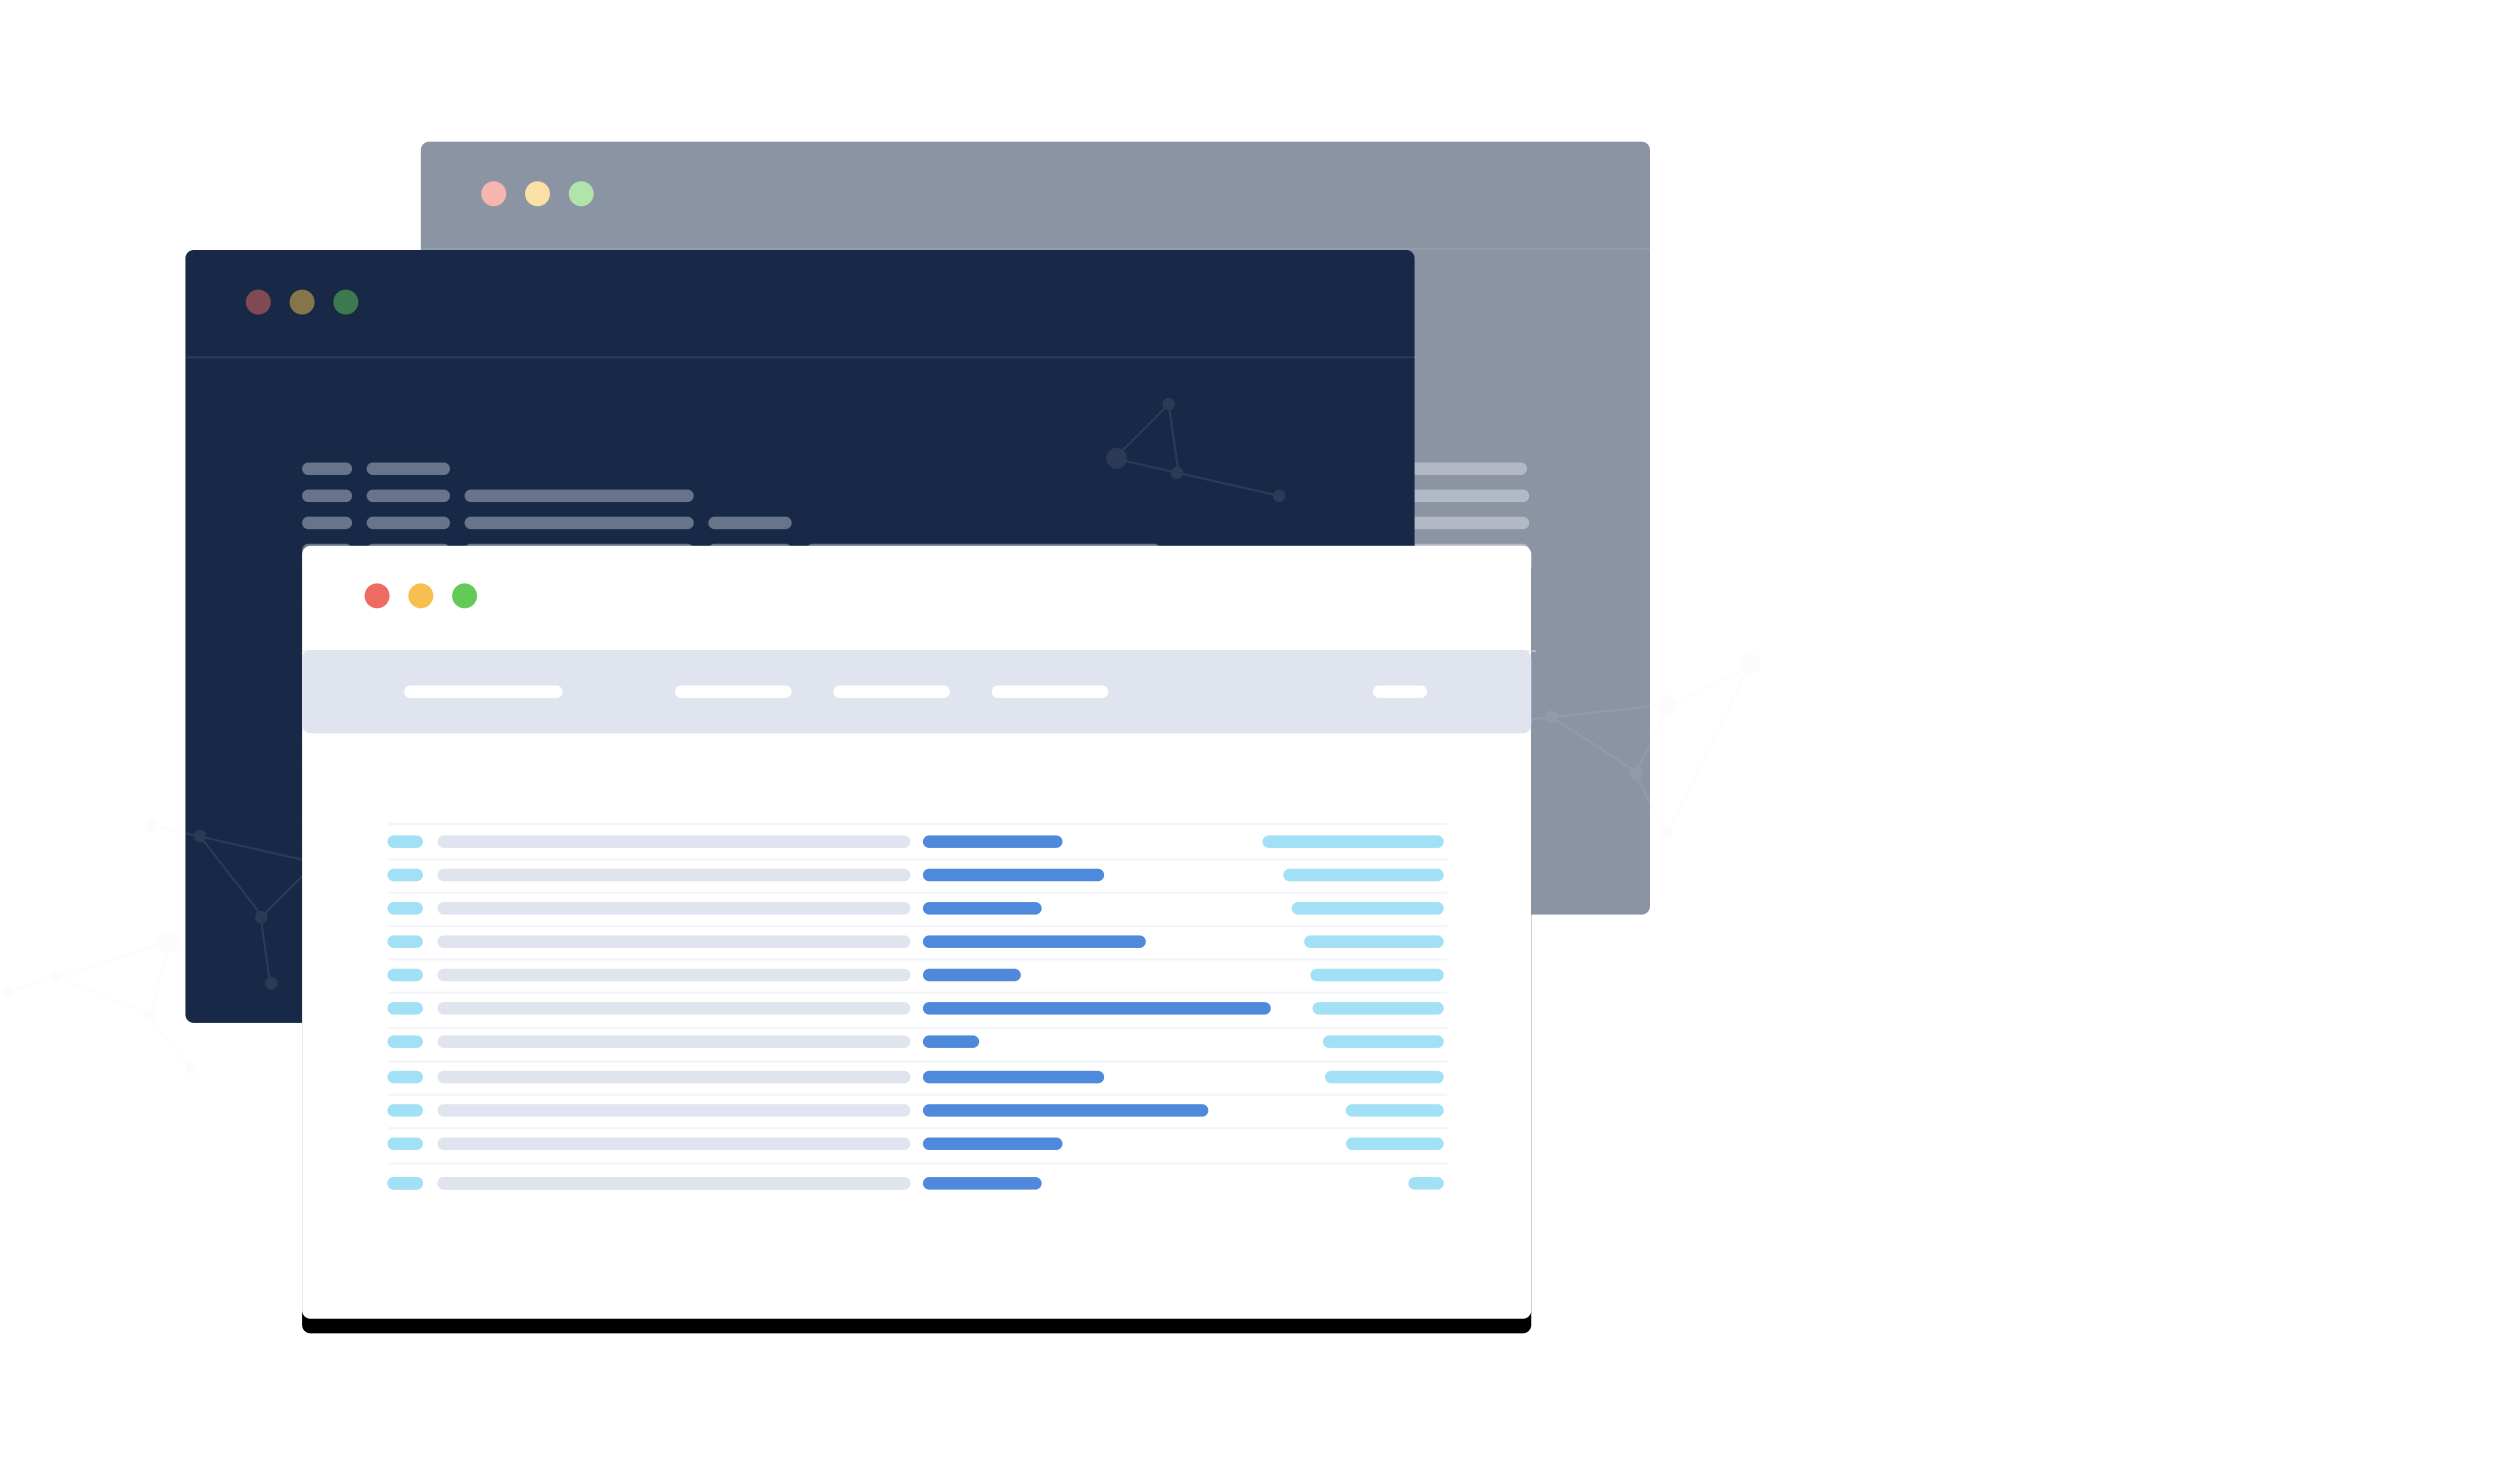 <svg xmlns="http://www.w3.org/2000/svg" xmlns:xlink="http://www.w3.org/1999/xlink" width="100%" height="100%" viewBox="0 0 1200 700">
  <defs>
    <path id="table_3-b" d="M4,-7.99352446e-15 L586,4.39468611e-13 L586,4.42312853e-13 C588.209,4.41907036e-13 590,1.791 590,4 L590,367 L590,367 C590,369.209 588.209,371 586,371 L4,371 L4,371 C1.791,371 3.16642949e-14,369.209 0,367 L0,4 L-3.10862447e-15,4 C-3.37916597e-15,1.791 1.791,4.05816873e-16 4,0 Z"/>
    <filter id="table_3-a" width="113.9%" height="122.1%" x="-6.9%" y="-9.2%" filterUnits="objectBoundingBox">
      <feOffset dy="7" in="SourceAlpha" result="shadowOffsetOuter1"/>
      <feGaussianBlur in="shadowOffsetOuter1" result="shadowBlurOuter1" stdDeviation="12.5"/>
      <feColorMatrix in="shadowBlurOuter1" values="0 0 0 0 0.09   0 0 0 0 0.161   0 0 0 0 0.278  0 0 0 0.15 0"/>
    </filter>
  </defs>
  <g fill="none" fill-rule="evenodd" transform="translate(0 68)">
    <g opacity=".5" transform="translate(201)">
      <path fill="#172947" d="M4,-7.99352446e-15 L586,4.39468611e-13 L586,4.42312853e-13 C588.209,4.41907036e-13 590,1.791 590,4 L590,367 L590,367 C590,369.209 588.209,371 586,371 L4,371 L4,371 C1.791,371 3.16642949e-14,369.209 0,367 L0,4 L-3.10862447e-15,4 C-3.37916597e-15,1.791 1.791,4.05816873e-16 4,0 Z" transform="translate(1)"/>
      <path stroke="#DFE4EE" stroke-linecap="round" stroke-width="6" d="M60 105L78 105M91 105L125 105M60 118L78 118M91 118L125 118M138 118L242 118M138 131L242 131M60 131L78 131M91 131L125 131M255 131L289 131M138 144L242 144M60 144L78 144M60 157L258 157M60 170L530 170M60 183L530 183M60 196L530 196M60 209L530 209M60 222L530 222M60 234L530 234M60 247L530 247M60 260L530 260M60 299L530 299M271 157L529 157M91 144L125 144M60 273L78 273M91 273L125 273M138 273L242 273M138 286L242 286M60 286L78 286M91 286L125 286M255 144L289 144M302 144L466 144" opacity=".4"/>
      <circle cx="36" cy="25" r="6" fill="#ED6B60"/>
      <circle cx="57" cy="25" r="6" fill="#F6C050"/>
      <circle cx="78" cy="25" r="6" fill="#64CA57"/>
      <path stroke="#DFE4EE" stroke-linecap="square" d="M0.5,51.5 L591.744,51.5" opacity=".1"/>
    </g>
    <g transform="translate(88 52)">
      <path fill="#172947" d="M4,-7.99352446e-15 L586,4.39468611e-13 L586,4.42312853e-13 C588.209,4.41907036e-13 590,1.791 590,4 L590,367 L590,367 C590,369.209 588.209,371 586,371 L4,371 L4,371 C1.791,371 3.16642949e-14,369.209 0,367 L0,4 L-3.10862447e-15,4 C-3.37916597e-15,1.791 1.791,4.05816873e-16 4,0 Z" transform="translate(1)"/>
      <path stroke="#DFE4EE" stroke-linecap="round" stroke-width="6" d="M60 105L78 105M91 105L125 105M60 118L78 118M91 118L125 118M138 118L242 118M138 131L242 131M60 131L78 131M91 131L125 131M255 131L289 131M138 144L242 144M60 144L78 144M60 157L258 157M60 170L530 170M60 183L530 183M60 196L530 196M60 209L530 209M60 222L530 222M60 234L530 234M60 247L530 247M60 260L530 260M60 299L530 299M271 157L529 157M91 144L125 144M60 273L78 273M91 273L125 273M138 273L242 273M138 286L242 286M60 286L78 286M91 286L125 286M255 144L289 144M302 144L466 144" opacity=".4"/>
      <circle cx="36" cy="25" r="6" fill="#ED6B60" opacity=".5"/>
      <circle cx="57" cy="25" r="6" fill="#F6C050" opacity=".5"/>
      <circle cx="78" cy="25" r="6" fill="#64CA57" opacity=".5"/>
      <path stroke="#DFE4EE" stroke-linecap="square" d="M0.5,51.5 L591.744,51.5" opacity=".1"/>
    </g>
    <g opacity=".1" transform="rotate(150 -.542 232.978)">
      <path stroke="#DFE4EE" stroke-linecap="square" d="M6.5 58.5L28.052 36.948M5.5 61.5L81.38 78.637M25.755 3.115L30.179 33.983M29.76 35.713L59.297 73.686"/>
      <circle cx="5" cy="61" r="5" fill="#DFE4EE"/>
      <circle cx="30" cy="35" r="3" fill="#DFE4EE"/>
      <circle cx="25.179" cy="3.349" r="3" fill="#DFE4EE"/>
      <circle cx="59.5" cy="73.866" r="3" fill="#DFE4EE"/>
      <circle cx="83" cy="79" r="3" fill="#DFE4EE"/>
    </g>
    <g opacity=".1" transform="rotate(-180 77.715 203.617)">
      <path stroke="#DFE4EE" stroke-linecap="square" d="M6.5 58.5L28.052 36.948M5.5 61.5L81.38 78.637M25.755 3.115L30.179 33.983M29.76 35.713L59.297 73.686"/>
      <circle cx="5" cy="61" r="5" fill="#DFE4EE"/>
      <circle cx="30" cy="35" r="3" fill="#DFE4EE"/>
      <circle cx="25.179" cy="3.349" r="3" fill="#DFE4EE"/>
      <circle cx="59.5" cy="73.866" r="3" fill="#DFE4EE"/>
      <circle cx="83" cy="79" r="3" fill="#DFE4EE"/>
    </g>
    <g opacity=".1" transform="rotate(161 407.684 228.53)">
      <path stroke="#DFE4EE" stroke-linecap="square" d="M51.5 58.5L73.052 36.948M6.517 66.279L70.496 2.3M50.5 61.5L126.38 78.637M70.755 3.115L75.179 33.983M8.299 65.797L51.476 59.671M74.76 35.713L104.297 73.686"/>
      <circle cx="50" cy="61" r="5" fill="#DFE4EE"/>
      <circle cx="5.668" cy="66.888" r="5" fill="#DFE4EE"/>
      <circle cx="75" cy="35" r="3" fill="#DFE4EE"/>
      <circle cx="70.179" cy="3.349" r="3" fill="#DFE4EE"/>
      <circle cx="104.5" cy="73.866" r="3" fill="#DFE4EE"/>
      <circle cx="128" cy="79" r="3" fill="#DFE4EE"/>
    </g>
    <g transform="translate(145 194)">
      <use fill="#000" filter="url(#table_3-a)" xlink:href="#table_3-b"/>
      <use fill="#FFF" xlink:href="#table_3-b"/>
      <rect width="590" height="40" y="50" fill="#DFE4EE" rx="4"/>
      <path fill="#A2E0F5" fill-rule="nonzero" d="M44 145L55 145C56.657 145 58 143.657 58 142 58 140.343 56.657 139 55 139L44 139C42.343 139 41 140.343 41 142 41 143.657 42.343 145 44 145zM464 145L545 145C546.657 145 548 143.657 548 142 548 140.343 546.657 139 545 139L464 139C462.343 139 461 140.343 461 142 461 143.657 462.343 145 464 145z"/>
      <path fill="#4F89DC" fill-rule="nonzero" d="M301,145 L362,145 C363.657,145 365,143.657 365,142 C365,140.343 363.657,139 362,139 L301,139 C299.343,139 298,140.343 298,142 C298,143.657 299.343,145 301,145 Z"/>
      <path fill="#DFE4EE" fill-rule="nonzero" d="M68,145 L289,145 C290.657,145 292,143.657 292,142 C292,140.343 290.657,139 289,139 L68,139 C66.343,139 65,140.343 65,142 C65,143.657 66.343,145 68,145 Z"/>
      <path fill="#A2E0F5" fill-rule="nonzero" d="M44 161L55 161C56.657 161 58 159.657 58 158 58 156.343 56.657 155 55 155L44 155C42.343 155 41 156.343 41 158 41 159.657 42.343 161 44 161zM474 161L545 161C546.657 161 548 159.657 548 158 548 156.343 546.657 155 545 155L474 155C472.343 155 471 156.343 471 158 471 159.657 472.343 161 474 161z"/>
      <path fill="#4F89DC" fill-rule="nonzero" d="M301,161 L382,161 C383.657,161 385,159.657 385,158 C385,156.343 383.657,155 382,155 L301,155 C299.343,155 298,156.343 298,158 C298,159.657 299.343,161 301,161 Z"/>
      <path fill="#DFE4EE" fill-rule="nonzero" d="M68,161 L289,161 C290.657,161 292,159.657 292,158 C292,156.343 290.657,155 289,155 L68,155 C66.343,155 65,156.343 65,158 C65,159.657 66.343,161 68,161 Z"/>
      <path fill="#A2E0F5" fill-rule="nonzero" d="M44 177L55 177C56.657 177 58 175.657 58 174 58 172.343 56.657 171 55 171L44 171C42.343 171 41 172.343 41 174 41 175.657 42.343 177 44 177zM478 177L545 177C546.657 177 548 175.657 548 174 548 172.343 546.657 171 545 171L478 171C476.343 171 475 172.343 475 174 475 175.657 476.343 177 478 177z"/>
      <path fill="#4F89DC" fill-rule="nonzero" d="M301,177 L352,177 C353.657,177 355,175.657 355,174 C355,172.343 353.657,171 352,171 L301,171 C299.343,171 298,172.343 298,174 C298,175.657 299.343,177 301,177 Z"/>
      <path fill="#DFE4EE" fill-rule="nonzero" d="M68,177 L289,177 C290.657,177 292,175.657 292,174 C292,172.343 290.657,171 289,171 L68,171 C66.343,171 65,172.343 65,174 C65,175.657 66.343,177 68,177 Z"/>
      <path fill="#A2E0F5" fill-rule="nonzero" d="M44 193L55 193C56.657 193 58 191.657 58 190 58 188.343 56.657 187 55 187L44 187C42.343 187 41 188.343 41 190 41 191.657 42.343 193 44 193zM484 193L545 193C546.657 193 548 191.657 548 190 548 188.343 546.657 187 545 187L484 187C482.343 187 481 188.343 481 190 481 191.657 482.343 193 484 193z"/>
      <path fill="#4F89DC" fill-rule="nonzero" d="M301,193 L402,193 C403.657,193 405,191.657 405,190 C405,188.343 403.657,187 402,187 L301,187 C299.343,187 298,188.343 298,190 C298,191.657 299.343,193 301,193 Z"/>
      <path fill="#DFE4EE" fill-rule="nonzero" d="M68,193 L289,193 C290.657,193 292,191.657 292,190 C292,188.343 290.657,187 289,187 L68,187 C66.343,187 65,188.343 65,190 C65,191.657 66.343,193 68,193 Z"/>
      <path fill="#A2E0F5" fill-rule="nonzero" d="M44 209L55 209C56.657 209 58 207.657 58 206 58 204.343 56.657 203 55 203L44 203C42.343 203 41 204.343 41 206 41 207.657 42.343 209 44 209zM487 209L545 209C546.657 209 548 207.657 548 206 548 204.343 546.657 203 545 203L487 203C485.343 203 484 204.343 484 206 484 207.657 485.343 209 487 209z"/>
      <path fill="#4F89DC" fill-rule="nonzero" d="M301,209 L342,209 C343.657,209 345,207.657 345,206 C345,204.343 343.657,203 342,203 L301,203 C299.343,203 298,204.343 298,206 C298,207.657 299.343,209 301,209 Z"/>
      <path fill="#DFE4EE" fill-rule="nonzero" d="M68,209 L289,209 C290.657,209 292,207.657 292,206 C292,204.343 290.657,203 289,203 L68,203 C66.343,203 65,204.343 65,206 C65,207.657 66.343,209 68,209 Z"/>
      <path fill="#A2E0F5" fill-rule="nonzero" d="M44 225L55 225C56.657 225 58 223.657 58 222 58 220.343 56.657 219 55 219L44 219C42.343 219 41 220.343 41 222 41 223.657 42.343 225 44 225zM488 225L545 225C546.657 225 548 223.657 548 222 548 220.343 546.657 219 545 219L488 219C486.343 219 485 220.343 485 222 485 223.657 486.343 225 488 225z"/>
      <path fill="#4F89DC" fill-rule="nonzero" d="M301,225 L462,225 C463.657,225 465,223.657 465,222 C465,220.343 463.657,219 462,219 L301,219 C299.343,219 298,220.343 298,222 C298,223.657 299.343,225 301,225 Z"/>
      <path fill="#DFE4EE" fill-rule="nonzero" d="M68,225 L289,225 C290.657,225 292,223.657 292,222 C292,220.343 290.657,219 289,219 L68,219 C66.343,219 65,220.343 65,222 C65,223.657 66.343,225 68,225 Z"/>
      <path fill="#A2E0F5" fill-rule="nonzero" d="M44 241L55 241C56.657 241 58 239.657 58 238 58 236.343 56.657 235 55 235L44 235C42.343 235 41 236.343 41 238 41 239.657 42.343 241 44 241zM493 241L545 241C546.657 241 548 239.657 548 238 548 236.343 546.657 235 545 235L493 235C491.343 235 490 236.343 490 238 490 239.657 491.343 241 493 241z"/>
      <path fill="#4F89DC" fill-rule="nonzero" d="M301,241 L322,241 C323.657,241 325,239.657 325,238 C325,236.343 323.657,235 322,235 L301,235 C299.343,235 298,236.343 298,238 C298,239.657 299.343,241 301,241 Z"/>
      <path fill="#DFE4EE" fill-rule="nonzero" d="M68,241 L289,241 C290.657,241 292,239.657 292,238 C292,236.343 290.657,235 289,235 L68,235 C66.343,235 65,236.343 65,238 C65,239.657 66.343,241 68,241 Z"/>
      <path fill="#A2E0F5" fill-rule="nonzero" d="M44 258L55 258C56.657 258 58 256.657 58 255 58 253.343 56.657 252 55 252L44 252C42.343 252 41 253.343 41 255 41 256.657 42.343 258 44 258zM494 258L545 258C546.657 258 548 256.657 548 255 548 253.343 546.657 252 545 252L494 252C492.343 252 491 253.343 491 255 491 256.657 492.343 258 494 258z"/>
      <path fill="#4F89DC" fill-rule="nonzero" d="M301,258 L382,258 C383.657,258 385,256.657 385,255 C385,253.343 383.657,252 382,252 L301,252 C299.343,252 298,253.343 298,255 C298,256.657 299.343,258 301,258 Z"/>
      <path fill="#DFE4EE" fill-rule="nonzero" d="M68,258 L289,258 C290.657,258 292,256.657 292,255 C292,253.343 290.657,252 289,252 L68,252 C66.343,252 65,253.343 65,255 C65,256.657 66.343,258 68,258 Z"/>
      <path fill="#A2E0F5" fill-rule="nonzero" d="M44 274L55 274C56.657 274 58 272.657 58 271 58 269.343 56.657 268 55 268L44 268C42.343 268 41 269.343 41 271 41 272.657 42.343 274 44 274zM504 274L545 274C546.657 274 548 272.657 548 271 548 269.343 546.657 268 545 268L504 268C502.343 268 501 269.343 501 271 501 272.657 502.343 274 504 274z"/>
      <path fill="#4F89DC" fill-rule="nonzero" d="M301,274 L432,274 C433.657,274 435,272.657 435,271 C435,269.343 433.657,268 432,268 L301,268 C299.343,268 298,269.343 298,271 C298,272.657 299.343,274 301,274 Z"/>
      <path fill="#DFE4EE" fill-rule="nonzero" d="M68,274 L289,274 C290.657,274 292,272.657 292,271 C292,269.343 290.657,268 289,268 L68,268 C66.343,268 65,269.343 65,271 C65,272.657 66.343,274 68,274 Z"/>
      <path fill="#A2E0F5" fill-rule="nonzero" d="M44 290L55 290C56.657 290 58 288.657 58 287 58 285.343 56.657 284 55 284L44 284C42.343 284 41 285.343 41 287 41 288.657 42.343 290 44 290zM504.107 290L545 290C546.657 290 548 288.657 548 287 548 285.343 546.657 284 545 284L504.107 284C502.451 284 501.107 285.343 501.107 287 501.107 288.657 502.451 290 504.107 290z"/>
      <path fill="#4F89DC" fill-rule="nonzero" d="M301,290 L362,290 C363.657,290 365,288.657 365,287 C365,285.343 363.657,284 362,284 L301,284 C299.343,284 298,285.343 298,287 C298,288.657 299.343,290 301,290 Z"/>
      <path fill="#DFE4EE" fill-rule="nonzero" d="M68,290 L289,290 C290.657,290 292,288.657 292,287 C292,285.343 290.657,284 289,284 L68,284 C66.343,284 65,285.343 65,287 C65,288.657 66.343,290 68,290 Z"/>
      <path fill="#A2E0F5" fill-rule="nonzero" d="M44 309L55 309C56.657 309 58 307.657 58 306 58 304.343 56.657 303 55 303L44 303C42.343 303 41 304.343 41 306 41 307.657 42.343 309 44 309zM534 309L545 309C546.657 309 548 307.657 548 306 548 304.343 546.657 303 545 303L534 303C532.343 303 531 304.343 531 306 531 307.657 532.343 309 534 309z"/>
      <path fill="#4F89DC" fill-rule="nonzero" d="M301,309 L352,309 C353.657,309 355,307.657 355,306 C355,304.343 353.657,303 352,303 L301,303 C299.343,303 298,304.343 298,306 C298,307.657 299.343,309 301,309 Z"/>
      <path fill="#DFE4EE" fill-rule="nonzero" d="M68,309 L289,309 C290.657,309 292,307.657 292,306 C292,304.343 290.657,303 289,303 L68,303 C66.343,303 65,304.343 65,306 C65,307.657 66.343,309 68,309 Z"/>
      <path fill="#A2E0F5" fill-rule="nonzero" d="M44,309 L55,309 C56.657,309 58,307.657 58,306 C58,304.343 56.657,303 55,303 L44,303 C42.343,303 41,304.343 41,306 C41,307.657 42.343,309 44,309 Z"/>
      <path fill="#DFE4EE" fill-rule="nonzero" d="M68,309 L289,309 C290.657,309 292,307.657 292,306 C292,304.343 290.657,303 289,303 L68,303 C66.343,303 65,304.343 65,306 C65,307.657 66.343,309 68,309 Z"/>
      <polygon fill="#DFE4EE" fill-rule="nonzero" points="41.5 297 549.5 297 549.5 296 41.5 296" opacity=".4"/>
      <polygon fill="#DFE4EE" fill-rule="nonzero" points="41.5 280 549.5 280 549.5 279 41.5 279" opacity=".4"/>
      <polygon fill="#DFE4EE" fill-rule="nonzero" points="41.5 264 549.5 264 549.5 263 41.5 263" opacity=".4"/>
      <polygon fill="#DFE4EE" fill-rule="nonzero" points="41.5 248 549.5 248 549.5 247 41.5 247" opacity=".4"/>
      <polygon fill="#DFE4EE" fill-rule="nonzero" points="41.5 232 549.5 232 549.5 231 41.5 231" opacity=".4"/>
      <polygon fill="#DFE4EE" fill-rule="nonzero" points="41.5 215 549.5 215 549.5 214 41.5 214" opacity=".4"/>
      <polygon fill="#DFE4EE" fill-rule="nonzero" points="41.5 199 549.5 199 549.5 198 41.5 198" opacity=".4"/>
      <polygon fill="#DFE4EE" fill-rule="nonzero" points="41.5 183 549.5 183 549.5 182 41.5 182" opacity=".4"/>
      <polygon fill="#DFE4EE" fill-rule="nonzero" points="41.5 167 549.5 167 549.5 166 41.5 166" opacity=".4"/>
      <polygon fill="#DFE4EE" fill-rule="nonzero" points="41.5 151 549.5 151 549.5 150 41.5 150" opacity=".4"/>
      <polygon fill="#DFE4EE" fill-rule="nonzero" points="41.5 134 549.5 134 549.5 133 41.5 133" opacity=".4"/>
      <polygon fill="#DFE4EE" fill-rule="nonzero" points="30.5 85 559.5 85 559.5 84 30.5 84"/>
      <path stroke="#DFE4EE" stroke-linecap="square" d="M31,68.5 L559,68.5" opacity=".33"/>
      <circle cx="36" cy="24" r="6" fill="#ED6B60"/>
      <circle cx="57" cy="24" r="6" fill="#F6C050"/>
      <circle cx="78" cy="24" r="6" fill="#64CA57"/>
      <path stroke="#DFE4EE" stroke-linecap="square" d="M0.5,50.5 L591.744,50.5" opacity=".5"/>
      <path fill="#FFF" fill-rule="nonzero" d="M52 73L122 73C123.657 73 125 71.657 125 70 125 68.343 123.657 67 122 67L52 67C50.343 67 49 68.343 49 70 49 71.657 50.343 73 52 73zM182 73L232 73C233.657 73 235 71.657 235 70 235 68.343 233.657 67 232 67L182 67C180.343 67 179 68.343 179 70 179 71.657 180.343 73 182 73zM517 73L537 73C538.657 73 540 71.657 540 70 540 68.343 538.657 67 537 67L517 67C515.343 67 514 68.343 514 70 514 71.657 515.343 73 517 73zM258 73L308 73C309.657 73 311 71.657 311 70 311 68.343 309.657 67 308 67L258 67C256.343 67 255 68.343 255 70 255 71.657 256.343 73 258 73zM334 73L384 73C385.657 73 387 71.657 387 70 387 68.343 385.657 67 384 67L334 67C332.343 67 331 68.343 331 70 331 71.657 332.343 73 334 73z"/>
    </g>
    <g opacity=".1" transform="translate(531 123)">
      <path stroke="#DFE4EE" stroke-linecap="square" d="M6.5 26.5L28.052 4.948M5.5 29.5L81.38 46.637M30.075 3.632L34.5 34.5"/>
      <circle cx="5" cy="29" r="5" fill="#DFE4EE"/>
      <circle cx="30" cy="3" r="3" fill="#DFE4EE"/>
      <circle cx="34" cy="36" r="3" fill="#DFE4EE"/>
      <circle cx="83" cy="47" r="3" fill="#DFE4EE"/>
    </g>
  </g>
</svg>
